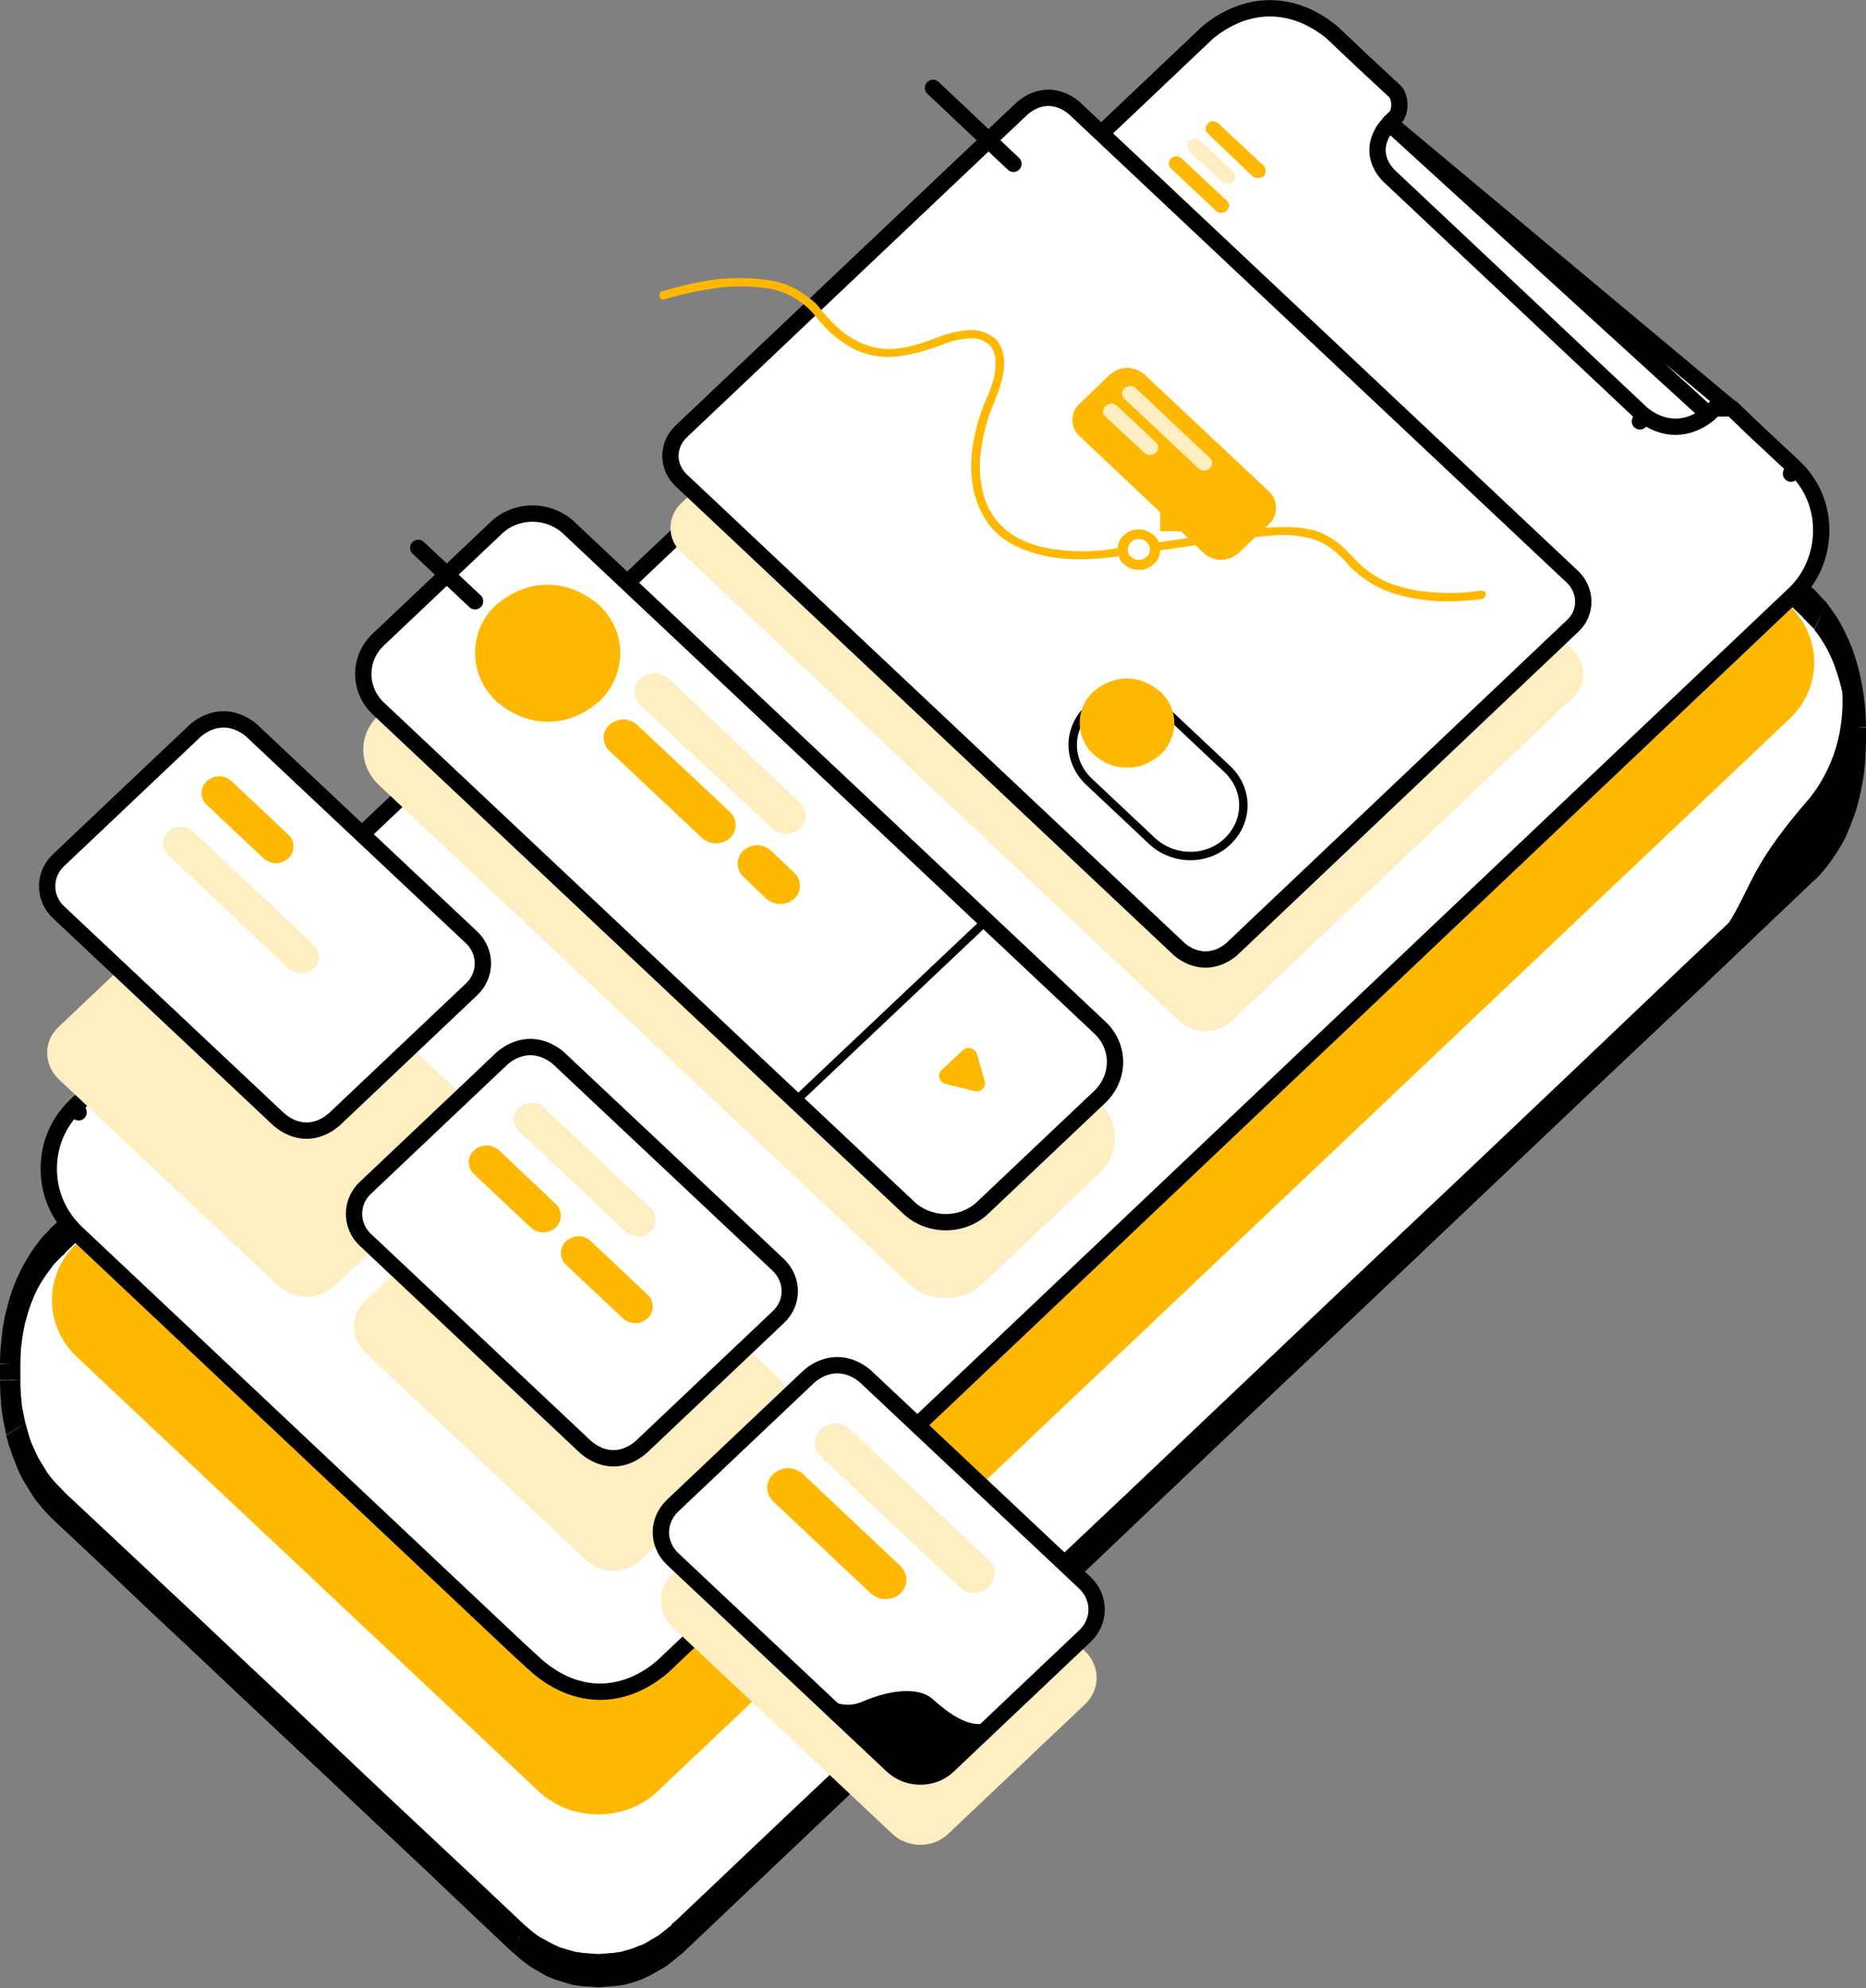 <svg width="320" height="341" viewBox="0 0 320 341" fill="none" xmlns="http://www.w3.org/2000/svg">
<rect x="0" y="0" width="320" height="341" fill="#808080" stroke="none"/>
<g clip-path="url(#clip0_1_1135)">
<path fill-rule="evenodd" clip-rule="evenodd" d="M318.127 122.176C318.051 120.859 317.883 119.561 317.628 118.307C317.333 116.392 316.848 114.57 316.192 112.911C315.482 110.975 314.599 109.225 313.57 107.718C313.152 106.934 312.668 106.249 312.134 105.682C311.472 104.877 310.784 104.129 310.074 103.442L230.979 28.915C229.544 27.591 228.482 26.98 228.295 26.777L225.735 25.351L224.362 24.741L221.615 23.926L220.242 23.722L217.433 23.519L214.623 23.722L213.25 23.926L210.441 24.741L209.005 25.453L206.446 26.879L205.01 27.999L203.886 29.017L184.471 47.343L165.057 65.771L145.642 84.199L126.227 102.526L106.812 120.954L87.46 139.28L68.045 157.708L48.63 176.136L29.216 194.463L9.801 212.891L10.051 212.687L9.801 212.891L8.178 214.622C7.547 215.38 6.943 216.196 6.368 217.065C5.46 218.459 4.663 220.032 3.995 221.749C3.626 222.663 3.292 223.615 2.996 224.599C2.872 225.312 2.622 226.126 2.497 226.839C2.372 227.552 2.31 227.857 2.185 228.366C2.045 229.167 1.94 229.984 1.873 230.81C1.81 231.726 1.748 233.05 1.748 233.966V236.715C1.736 237.463 1.757 238.212 1.81 238.955C1.821 239.503 1.863 240.048 1.935 240.584C2.003 241.343 2.107 242.092 2.247 242.824C2.386 243.62 2.553 244.401 2.747 245.165C2.845 245.658 2.97 246.135 3.121 246.591C3.354 247.47 3.625 248.321 3.933 249.136C4.12 249.442 4.557 250.663 5.306 251.987C5.8 252.944 6.343 253.83 6.929 254.634C7.511 255.502 8.137 256.286 8.802 256.976L9.863 258.096L9.676 257.892L9.863 258.096L17.792 265.528L25.72 272.96L33.648 280.393L41.514 287.927L49.442 295.359L57.37 302.792L65.236 310.224L73.164 317.656L81.093 325.089L88.958 332.521H89.021C89.889 333.349 90.785 334.097 91.705 334.761L94.264 336.186L95.638 336.797L98.385 337.612L99.758 337.815L102.567 338.019L105.377 337.815L106.75 337.612L109.497 336.797C109.986 336.621 110.466 336.382 110.932 336.084L113.492 334.659L114.928 333.539C115.336 333.24 115.732 332.9 116.114 332.521L116.364 332.317L116.114 332.521L135.529 314.195L154.943 295.767L174.296 277.338L193.71 259.012L213.125 240.584L232.54 222.156L251.955 203.829L271.369 185.401L290.784 167.075L310.137 148.647L310.324 148.443L310.137 148.647C310.826 147.994 311.493 147.28 312.134 146.509L313.945 143.963L315.193 141.724C315.568 140.909 316.005 139.687 316.317 138.873C316.595 138.169 316.825 137.418 317.004 136.633C317.317 135.438 317.588 134.214 317.815 132.968C317.928 132.231 318.012 131.483 318.065 130.728C318.14 130.021 318.182 129.307 318.19 128.59C318.179 128.247 318.2 127.904 318.252 127.572V124.721C318.237 123.87 318.195 123.02 318.127 122.176Z" fill="white"/>
<path d="M230.542 30.238C230.752 30.391 230.988 30.413 231.207 30.3C231.425 30.188 231.611 29.948 231.728 29.628C231.843 29.303 231.874 28.918 231.815 28.556C231.757 28.194 231.614 27.884 231.416 27.693L230.542 30.238ZM231.104 27.489C230.897 27.35 230.664 27.346 230.455 27.479C230.246 27.612 230.076 27.871 229.98 28.202C229.929 28.368 229.9 28.549 229.895 28.734C229.889 28.919 229.908 29.104 229.949 29.277C229.99 29.45 230.053 29.607 230.134 29.737C230.215 29.868 230.311 29.969 230.417 30.035L231.104 27.489ZM231.416 27.693L231.104 27.489L230.417 30.035L230.542 30.238L231.416 27.693ZM318.127 122.175L319.875 121.768L318.127 122.175ZM317.628 118.307L319.313 117.492L317.628 118.307ZM316.192 112.91L314.694 114.438L316.192 112.91ZM313.57 107.718L314.819 105.58L313.57 107.718ZM312.134 105.682L311.135 107.922L312.134 105.682ZM310.074 103.442L311.011 100.998H310.948L310.074 103.442ZM230.979 28.915L231.853 26.471L230.979 28.915ZM228.295 26.777L227.671 29.424L228.295 26.777ZM225.735 25.351L226.235 22.602L225.735 25.351ZM224.362 24.741L223.925 27.489L224.362 24.741ZM221.615 23.926L221.428 26.777L221.615 23.926ZM220.242 23.722V20.872V23.722ZM217.433 23.519V20.668V23.519ZM214.623 23.722L214.499 20.872L214.623 23.722ZM213.25 23.926L213 21.075L213.25 23.926ZM210.441 24.741L210.878 27.591L210.441 24.741ZM209.005 25.453L208.506 22.704H208.443L209.005 25.453ZM206.446 26.879L207.07 29.526L206.446 26.879ZM205.01 27.998L205.821 30.544L205.01 27.998ZM203.886 29.017L203.012 26.471C202.607 26.836 202.307 27.449 202.178 28.174C202.049 28.899 202.102 29.678 202.325 30.34C202.43 30.678 202.576 30.977 202.754 31.218C202.932 31.459 203.139 31.638 203.362 31.743C203.584 31.849 203.818 31.878 204.048 31.829C204.278 31.78 204.499 31.655 204.698 31.46L203.886 29.017ZM204.011 28.915L204.822 31.358C205.021 31.188 205.197 30.954 205.339 30.671C205.481 30.388 205.588 30.061 205.652 29.71C205.716 29.359 205.736 28.991 205.711 28.627C205.687 28.264 205.618 27.911 205.509 27.591C205.41 27.259 205.271 26.962 205.1 26.72C204.929 26.477 204.729 26.293 204.514 26.179C204.298 26.065 204.07 26.023 203.845 26.056C203.619 26.089 203.399 26.195 203.199 26.369L204.011 28.915ZM203.886 29.017L203.012 26.471L203.886 29.017ZM184.471 47.343L185.345 49.786L184.471 47.343ZM165.057 65.771L164.183 63.328L165.057 65.771ZM145.642 84.199L146.516 86.643L145.642 84.199ZM126.227 102.526L125.353 100.082L126.227 102.526ZM106.812 120.954L107.686 123.397L106.812 120.954ZM87.46 139.28L86.586 136.836L87.46 139.28ZM68.045 157.708L67.171 155.265L68.045 157.708ZM48.63 176.136L49.505 178.58L48.63 176.136ZM29.216 194.463L28.342 192.019L29.216 194.463ZM9.801 212.891L8.927 210.447C8.699 210.606 8.495 210.842 8.327 211.14C8.159 211.437 8.032 211.79 7.955 212.173C7.877 212.557 7.85 212.963 7.876 213.365C7.902 213.767 7.98 214.156 8.104 214.505C8.229 214.854 8.398 215.156 8.6 215.39C8.802 215.625 9.032 215.787 9.275 215.865C9.518 215.943 9.769 215.937 10.01 215.845C10.251 215.754 10.478 215.579 10.675 215.334L9.801 212.891ZM10.051 212.687L10.8 215.334C11.211 215.003 11.53 214.431 11.692 213.731C11.854 213.032 11.848 212.259 11.674 211.567C11.483 210.879 11.133 210.343 10.7 210.075C10.267 209.808 9.786 209.832 9.364 210.142L10.051 212.687ZM9.801 212.891L8.927 210.447L9.801 212.891ZM8.178 214.622L9.239 216.861L8.178 214.622ZM6.368 217.065L5.181 215.029L6.368 217.065ZM3.995 221.748L5.494 223.174L3.995 221.748ZM2.996 224.599L1.436 223.479L2.996 224.599ZM2.497 226.839L0.812 225.821L2.497 226.839ZM2.185 228.366L3.87 229.181L2.185 228.366ZM1.873 230.81L3.621 231.115L1.873 230.81ZM1.81 238.955L3.558 238.751L1.81 238.955ZM1.935 240.584L3.683 240.177L1.935 240.584ZM2.247 242.824L0.562 243.638L2.247 242.824ZM2.747 245.165L1.061 246.082L2.747 245.165ZM3.121 246.591L4.744 245.471L3.121 246.591ZM3.933 249.136L5.431 247.609L3.933 249.136ZM5.306 251.987L6.617 250.154L5.306 251.987ZM6.929 254.634L5.743 256.772L6.929 254.634ZM8.802 256.976L9.801 254.634L8.802 256.976ZM9.863 258.096L8.989 260.539C9.387 260.931 9.863 261.049 10.314 260.867C10.765 260.686 11.153 260.22 11.393 259.572C11.633 258.924 11.705 258.147 11.594 257.412C11.483 256.677 11.197 256.044 10.8 255.652L9.863 258.096ZM9.676 257.892L10.675 255.55C10.302 255.107 9.837 254.923 9.38 255.037C8.924 255.152 8.515 255.556 8.24 256.161C8.1 256.464 8 256.81 7.947 257.178C7.893 257.547 7.886 257.929 7.927 258.302C7.968 258.675 8.056 259.03 8.185 259.345C8.314 259.66 8.482 259.928 8.677 260.132L9.676 257.892ZM9.863 258.096L8.989 260.539L9.863 258.096ZM17.792 265.528L16.918 267.971L17.792 265.528ZM25.72 272.96L24.846 275.506L25.72 272.96ZM33.648 280.393L34.522 277.949L33.648 280.393ZM41.514 287.927L40.64 290.37L41.514 287.927ZM49.442 295.359L50.316 292.814L49.442 295.359ZM57.37 302.791L56.496 305.235L57.37 302.791ZM65.236 310.224L66.11 307.78L65.236 310.224ZM73.164 317.656L74.038 315.213L73.164 317.656ZM81.093 325.089L80.219 327.634L81.093 325.089ZM88.958 332.521L89.957 330.179H89.832L88.958 332.521ZM89.021 332.521L88.022 334.964H88.147L89.021 332.521ZM91.705 334.761L92.329 332.114L91.705 334.761ZM94.264 336.186L94.764 333.437L94.264 336.186ZM95.638 336.797L95.201 339.546L95.638 336.797ZM98.385 337.611L98.197 340.462L98.385 337.611ZM99.758 337.815L99.633 340.666L99.758 337.815ZM102.567 338.019V335.168V338.019ZM105.377 337.815V340.666V337.815ZM106.75 337.611L106.937 340.462L106.75 337.611ZM109.497 336.797L109.934 339.546L109.497 336.797ZM110.933 336.084L110.433 333.437L110.933 336.084ZM113.492 334.659L112.868 332.012L113.492 334.659ZM114.928 333.539L115.739 336.084L114.928 333.539ZM116.114 332.521L116.925 335.066C116.988 335.066 116.988 335.066 116.988 334.964L116.114 332.521ZM116.364 332.317L117.362 334.557C117.553 334.345 117.715 334.071 117.838 333.752C117.962 333.433 118.043 333.077 118.078 332.704C118.114 332.332 118.101 331.952 118.043 331.588C117.984 331.223 117.88 330.882 117.737 330.586C117.463 329.981 117.053 329.577 116.597 329.463C116.141 329.348 115.675 329.533 115.302 329.975L116.364 332.317ZM116.114 332.521L115.24 330.077C114.834 330.455 114.537 331.081 114.414 331.816C114.292 332.551 114.353 333.336 114.584 333.997C114.816 334.659 115.2 335.143 115.65 335.343C116.101 335.544 116.582 335.444 116.988 335.066L116.114 332.521ZM135.529 314.195L136.403 316.638L135.529 314.195ZM154.943 295.766L154.069 293.323L154.943 295.766ZM174.296 277.338L173.422 274.895L174.296 277.338ZM193.71 259.012L194.584 261.455L193.71 259.012ZM213.125 240.584L212.251 238.14L213.125 240.584ZM232.54 222.156L233.414 224.701L232.54 222.156ZM251.955 203.829L251.081 201.386L251.955 203.829ZM271.37 185.401L270.496 182.958L271.37 185.401ZM290.784 167.075L291.658 169.518L290.784 167.075ZM310.137 148.647L309.263 146.203L310.137 148.647ZM311.323 150.785C311.511 150.571 311.672 150.299 311.796 149.983C311.92 149.668 312.005 149.316 312.045 148.947C312.086 148.578 312.082 148.2 312.033 147.834C311.984 147.468 311.891 147.122 311.76 146.814C311.629 146.507 311.461 146.244 311.268 146.042C311.075 145.84 310.859 145.702 310.633 145.635C310.407 145.569 310.175 145.576 309.951 145.656C309.726 145.736 309.514 145.888 309.325 146.101L311.323 150.785ZM310.137 148.647L309.263 146.203C308.924 146.625 308.691 147.234 308.609 147.916C308.526 148.598 308.599 149.305 308.814 149.905C309.028 150.506 309.37 150.958 309.775 151.176C310.179 151.394 310.619 151.364 311.011 151.09L310.137 148.647ZM312.134 146.509L313.195 148.749L312.134 146.509ZM313.945 143.963L315.131 146L313.945 143.963ZM315.193 141.723L313.757 139.891L315.193 141.723ZM316.317 138.873L317.815 140.298L316.317 138.873ZM317.004 136.633L318.627 137.753L317.004 136.633ZM317.815 132.968L319.501 133.68L317.815 132.968ZM318.065 130.728L319.813 131.135L318.065 130.728ZM318.19 128.59L316.442 128.386L318.19 128.59ZM319.875 121.768C319.765 120.319 319.577 118.888 319.313 117.492L316.005 119.019C316.19 120.188 316.315 121.38 316.379 122.583L319.875 121.768ZM319.313 117.492C318.931 115.353 318.386 113.3 317.69 111.383L314.694 114.438C315.218 115.894 315.657 117.428 316.005 119.019L319.313 117.492ZM317.69 111.383C316.875 109.273 315.911 107.326 314.819 105.58L312.384 109.754C313.293 111.118 314.072 112.697 314.694 114.438L317.69 111.383ZM314.819 105.58L313.195 103.34L311.135 108.023C311.582 108.54 311.999 109.119 312.384 109.754L314.819 105.58ZM313.195 103.34L311.011 100.998L309.138 105.885L311.135 107.922L313.195 103.34ZM310.948 100.998L271.432 63.735L231.853 26.471L230.105 31.46C243.257 43.881 256.449 56.269 269.684 68.622L309.2 105.885L310.948 100.998ZM231.853 26.471C230.9 25.611 229.921 24.829 228.919 24.13L227.671 29.424C227.796 29.526 228.794 30.238 230.105 31.46L231.853 26.471ZM228.919 24.13L226.235 22.602L225.174 28.1L227.671 29.424L228.919 24.13ZM226.235 22.602L224.737 21.991L223.925 27.489L225.174 28.1L226.235 22.602ZM224.737 21.991L221.803 21.075L221.428 26.777L223.925 27.489L224.737 21.991ZM221.803 21.075L220.304 20.872L220.117 26.573L221.428 26.777L221.803 21.075ZM220.304 20.872L217.433 20.668V26.369L220.117 26.573L220.304 20.872ZM217.433 20.668L214.499 20.872L214.748 26.573L217.433 26.369V20.668ZM214.499 20.872L213 21.075L213.437 26.777L214.748 26.573L214.499 20.872ZM213 21.075C212.563 21.177 211.003 21.584 210.004 21.991L210.878 27.591C211.721 27.238 212.575 26.966 213.437 26.777L213 21.075ZM210.004 21.991L208.506 22.704L209.567 28.1L210.878 27.591L210.004 21.991ZM208.443 22.704L205.821 24.231L207.07 29.526L209.567 28.1L208.443 22.704ZM205.821 24.231L204.261 25.351L205.821 30.544L207.07 29.526L205.821 24.231ZM204.261 25.351L203.012 26.471L204.698 31.46L205.821 30.544L204.261 25.351ZM204.76 31.46L203.199 26.369H203.012L204.76 31.46ZM203.199 26.369H203.012L204.698 31.358H204.822L203.199 26.369ZM203.012 26.471L183.597 44.899L185.345 49.786L204.76 31.46L203.012 26.471ZM183.597 44.899L164.183 63.328L165.931 68.215L185.345 49.786L183.597 44.899ZM164.183 63.328L144.768 81.654L146.516 86.643L165.931 68.215L164.183 63.328ZM144.768 81.654L125.353 100.082L127.101 104.969L146.516 86.643L144.768 81.654ZM125.353 100.082L105.938 118.51L107.686 123.397L127.101 104.969L125.353 100.082ZM105.938 118.51L86.586 136.836L88.334 141.825L107.686 123.397L105.938 118.51ZM86.586 136.836L67.171 155.265L68.919 160.152L88.334 141.825L86.586 136.836ZM67.171 155.265L47.757 173.693L49.505 178.58L68.919 160.152L67.171 155.265ZM47.757 173.693L28.342 192.019L30.09 197.008L49.505 178.58L47.757 173.693ZM28.342 192.019L8.927 210.447L10.675 215.334L30.09 197.008L28.342 192.019ZM10.675 215.334H10.8L9.364 210.142L8.927 210.447L10.675 215.334ZM9.364 210.142L8.927 210.447L10.675 215.334H10.8L9.364 210.142ZM8.927 210.447L7.179 212.28L9.239 216.861L10.737 215.334L8.927 210.447ZM7.179 212.28C6.485 213.141 5.819 214.058 5.181 215.029L7.554 219.203C7.991 218.49 8.74 217.574 9.239 216.861L7.179 212.28ZM5.181 215.029C4.17 216.59 3.27 218.332 2.497 220.221L5.494 223.174C6.054 221.689 6.749 220.351 7.554 219.203L5.181 215.029ZM2.497 220.221C2.081 221.25 1.725 222.341 1.436 223.479L4.62 225.821C4.862 224.898 5.154 224.012 5.494 223.174L2.497 220.221ZM1.436 223.479L0.812 225.821L4.12 227.755C4.248 227.086 4.416 226.438 4.62 225.821L1.436 223.479ZM0.812 225.821C0.733 226.409 0.629 226.988 0.499 227.552L3.87 229.181L4.12 227.755L0.812 225.821ZM0.499 227.552C0.375 228.468 0.25 229.588 0.187 230.403L3.621 231.115C3.683 230.504 3.808 229.69 3.87 229.181L0.499 227.552ZM0.187 230.403C0.066 231.546 0.003 232.704 0 233.864L3.496 234.068C3.504 233.081 3.546 232.095 3.621 231.115L0.187 230.403ZM0 233.966V236.715H3.496V233.966H0ZM0 236.817C0 237.529 0.062 238.446 0.062 239.26L3.558 238.751C3.506 238.076 3.486 237.395 3.496 236.715L0 236.817ZM0.062 239.26C0.128 239.832 0.169 240.41 0.187 240.991L3.683 240.177C3.619 239.707 3.578 239.231 3.558 238.751L0.062 239.26ZM0.187 240.991C0.275 241.886 0.401 242.771 0.562 243.638L3.933 242.009C3.79 241.424 3.706 240.805 3.683 240.177L0.187 240.991ZM0.562 243.638C0.687 244.351 0.936 245.369 1.061 246.082L4.37 244.147C4.196 243.451 4.05 242.736 3.933 242.009L0.562 243.638ZM1.061 246.184L1.498 247.813L4.744 245.471L4.37 244.147L1.061 246.184ZM1.498 247.813C1.81 248.729 2.185 249.849 2.497 250.561L5.431 247.609C5.166 246.928 4.937 246.213 4.744 245.471L1.498 247.813ZM2.497 250.561C2.913 251.774 3.416 252.902 3.995 253.921L6.617 250.154C5.993 248.932 5.556 247.813 5.431 247.609L2.497 250.561ZM3.995 253.921L5.743 256.772L8.115 252.598L6.617 250.154L3.995 253.921ZM5.743 256.772C6.368 257.688 7.304 258.706 7.803 259.317L9.801 254.634C9.21 254.021 8.647 253.341 8.115 252.598L5.743 256.772ZM7.803 259.317L8.989 260.539L10.8 255.652L9.801 254.634L7.803 259.317ZM10.737 255.652H10.675L8.677 260.234H8.74L8.989 260.539L10.737 255.652ZM8.677 260.234H8.74L8.989 260.539L10.737 255.652H10.675L8.677 260.234ZM8.989 260.539L16.918 267.971L18.666 263.084L10.737 255.652L8.989 260.539ZM16.918 267.971L24.846 275.506L26.594 270.517L18.666 263.084L16.918 267.971ZM24.846 275.506L32.774 282.938L34.522 277.949L26.594 270.517L24.846 275.506ZM32.774 282.938L40.64 290.37L42.388 285.381L34.522 277.949L32.774 282.938ZM40.64 290.37L48.568 297.803L50.316 292.814L42.388 285.381L40.64 290.37ZM48.568 297.803L56.496 305.235L58.244 300.348L50.316 292.814L48.568 297.803ZM56.496 305.235L64.362 312.667L66.11 307.78L58.244 300.348L56.496 305.235ZM64.362 312.667L72.29 320.1L74.038 315.213L66.11 307.78L64.362 312.667ZM72.29 320.1L80.219 327.634L81.966 322.645L74.038 315.213L72.29 320.1ZM80.219 327.634L88.084 335.066L89.832 330.077L81.966 322.645L80.219 327.634ZM88.022 334.964L89.957 330.179L88.022 334.964ZM88.147 335.066C89.093 335.948 90.073 336.73 91.081 337.408L92.329 332.114C92.204 332.012 91.206 331.299 89.832 330.077L88.147 335.066ZM91.081 337.408L93.703 338.935L94.764 333.437L92.329 332.114L91.081 337.408ZM93.703 338.935L95.201 339.546L96.075 334.048L94.764 333.437L93.703 338.935ZM95.201 339.546L98.197 340.462L98.572 334.761L96.075 334.048L95.201 339.546ZM98.197 340.462L99.633 340.666L99.883 334.964L98.572 334.761L98.197 340.462ZM99.633 340.666L102.567 340.87V335.168L99.883 334.964L99.633 340.666ZM102.567 340.87L105.439 340.666L105.252 334.964L102.567 335.168V340.87ZM105.439 340.666L106.937 340.462L106.563 334.761L105.252 334.964L105.439 340.666ZM106.937 340.462C107.437 340.36 108.935 339.953 109.934 339.546L109.122 333.946C108.248 334.353 106.875 334.659 106.563 334.761L106.937 340.462ZM109.934 339.546L111.494 338.833L110.433 333.437L109.122 333.946L109.934 339.546ZM111.494 338.833L114.179 337.306L112.868 332.012L110.433 333.437L111.494 338.833ZM114.179 337.306L115.739 336.084L114.179 330.994L112.868 332.012L114.179 337.306ZM115.739 336.084L116.925 335.066L115.302 330.077L114.179 330.994L115.739 336.084ZM116.988 334.964L117.238 334.761L117.362 334.557L115.302 329.975H115.178C115.178 329.949 115.184 329.923 115.196 329.904C115.208 329.884 115.223 329.874 115.24 329.874L116.988 334.964ZM115.302 329.975H115.24C115.223 329.975 115.208 329.986 115.196 330.005C115.184 330.024 115.178 330.05 115.178 330.077C115.178 330.05 115.184 330.024 115.196 330.005C115.208 329.986 115.223 329.975 115.24 329.975L116.988 334.964L117.238 334.659H117.362L115.302 329.975ZM116.988 335.066L136.403 316.638L134.655 311.649L115.24 330.077L116.988 335.066ZM136.403 316.638L155.817 298.21L154.069 293.323L134.655 311.649L136.403 316.638ZM155.817 298.21L175.232 279.884L173.422 274.895L154.069 293.323L155.817 298.21ZM175.232 279.884L194.584 261.455L192.837 256.568L173.422 274.895L175.232 279.884ZM194.584 261.455L213.999 243.027L212.251 238.14L192.837 256.568L194.584 261.455ZM213.999 243.027L233.414 224.701L231.666 219.712L212.251 238.14L213.999 243.027ZM233.414 224.701L252.829 206.273L251.081 201.386L231.666 219.712L233.414 224.701ZM252.829 206.273L272.243 187.845L270.496 182.958L251.081 201.386L252.829 206.273ZM272.243 187.845L291.658 169.518L289.848 164.53L270.496 182.958L272.243 187.845ZM291.658 169.518L311.011 151.09L309.263 146.203L289.848 164.53L291.658 169.518ZM311.011 151.09L311.26 150.785H311.323L309.325 146.101H309.263L311.011 151.09ZM309.325 146.101C309.308 146.101 309.293 146.112 309.281 146.131C309.269 146.15 309.263 146.176 309.263 146.203L311.011 151.09L311.26 150.785H311.323L309.325 146.101ZM311.073 151.09C311.809 150.38 312.518 149.598 313.195 148.749L311.073 144.269L309.263 146.203L311.073 151.09ZM313.195 148.749C313.869 147.887 314.515 146.969 315.131 146L312.696 141.927L311.073 144.269L313.195 148.749ZM315.131 146C315.641 145.201 316.121 144.351 316.567 143.454L313.757 139.891C313.473 140.658 313.115 141.346 312.696 141.927L315.131 146ZM316.567 143.454C317.004 142.436 317.503 141.214 317.815 140.298L314.881 137.346C314.536 138.228 314.161 139.078 313.757 139.891L316.567 143.454ZM317.815 140.298C318.146 139.505 318.419 138.651 318.627 137.753L315.38 135.615C315.24 136.211 315.073 136.789 314.881 137.346L317.815 140.298ZM318.627 137.753C318.824 137.06 318.991 136.346 319.126 135.615C319.251 135.004 319.376 134.495 319.501 133.68L316.13 132.153C316.073 132.717 315.968 133.266 315.817 133.782C315.699 134.41 315.553 135.022 315.38 135.615L318.627 137.753ZM319.501 133.68C319.635 132.842 319.739 131.992 319.813 131.135L316.317 130.422C316.285 131.007 316.222 131.586 316.13 132.153L319.501 133.68ZM319.813 131.135C319.875 130.422 319.875 129.506 319.938 128.793L316.442 128.386C316.434 129.069 316.392 129.75 316.317 130.422L319.813 131.135ZM319.938 128.895C319.927 128.451 319.948 128.007 320 127.572H316.442V128.386L319.938 128.895ZM320 127.572V124.823H316.504V127.673L320 127.572ZM320 124.721C320 124.313 319.938 122.583 319.875 121.768L316.379 122.583C316.441 122.947 316.462 123.326 316.442 123.703C316.442 124.11 316.504 124.619 316.504 124.823L320 124.721Z" fill="black"/>
<path fill-rule="evenodd" clip-rule="evenodd" d="M306.828 103.849C312.509 109.245 312.572 117.899 306.891 123.295L112.868 307.169C107.187 312.566 98.01 312.566 92.267 307.169L13.172 232.744C7.492 227.348 7.492 218.694 13.11 213.298L207.195 29.424C212.813 24.028 222.053 24.028 227.733 29.424L306.828 103.849Z" fill="#FFB800"/>
<path fill-rule="evenodd" clip-rule="evenodd" d="M92.08 284.363C97.948 289.963 107.437 289.963 113.305 284.363H92.08Z" fill="white"/>
<path d="M92.08 284.363C97.948 289.963 107.437 289.963 113.305 284.363" stroke="black" stroke-width="1.445" stroke-linecap="round" stroke-linejoin="round"/>
<path fill-rule="evenodd" clip-rule="evenodd" d="M228.17 7.127C222.302 1.629 212.813 1.629 206.945 7.229L228.17 7.127Z" fill="white"/>
<path d="M228.17 7.127C222.302 1.629 212.813 1.629 206.945 7.229" stroke="black" stroke-width="1.445" stroke-linecap="round" stroke-linejoin="round"/>
<path d="M296.902 70.047H297.027L300.398 73.305L307.577 80.025L307.14 81.247L307.577 80.025C310.636 82.876 312.321 86.745 312.321 90.919C312.321 95.093 310.698 99.064 307.702 101.915L113.617 285.891C110.311 288.701 106.638 290.169 102.911 290.169C99.183 290.169 95.51 288.701 92.204 285.891L89.083 283.04L13.11 211.465C10.113 208.615 8.365 204.746 8.365 200.47C8.365 196.194 10.051 192.426 13.047 189.576L13.484 190.797L13.047 189.576L207.07 5.6C210.388 2.854 214.056 1.423 217.776 1.423C221.496 1.423 225.164 2.854 228.482 5.6L233.851 10.69L239.22 15.679L239.407 15.883C239.727 16.359 239.927 17.012 239.969 17.715C239.992 18.078 239.971 18.445 239.907 18.795C239.843 19.145 239.736 19.47 239.594 19.752L239.344 20.057L238.283 21.075L296.902 70.047ZM296.902 70.047H296.84H296.902ZM296.902 70.047H296.84H296.902ZM296.84 70.047C296.017 69.576 295.127 69.505 294.28 69.844L294.03 70.047H296.84ZM296.84 70.047H294.03H296.84ZM294.03 70.047L292.969 71.065L294.03 70.047ZM294.03 70.047L292.969 71.065L294.03 70.047ZM292.969 71.065C291.21 72.469 289.278 73.198 287.319 73.198C285.361 73.198 283.429 72.469 281.67 71.065L281.233 72.287L281.67 71.065L238.283 30.238C236.785 28.813 236.223 27.082 236.223 25.759C236.223 24.435 236.785 22.602 238.283 21.177L292.969 71.065Z" fill="white" stroke="black" stroke-width="2.8" stroke-linecap="round" stroke-linejoin="round"/>
<path fill-rule="evenodd" clip-rule="evenodd" d="M210.379 34.413C210.878 34.922 210.878 35.635 210.379 36.144C210.09 36.393 209.769 36.524 209.442 36.524C209.116 36.524 208.794 36.393 208.506 36.144L200.827 28.915C200.328 28.406 200.328 27.591 200.827 27.184C201.105 26.934 201.416 26.804 201.733 26.804C202.049 26.804 202.361 26.934 202.638 27.184L210.379 34.413Z" fill="#FFB800"/>
<path fill-rule="evenodd" clip-rule="evenodd" d="M211.439 29.424C211.939 29.933 211.939 30.747 211.439 31.155C211.151 31.404 210.829 31.535 210.503 31.535C210.176 31.535 209.855 31.404 209.566 31.155L203.948 25.962C203.842 25.879 203.753 25.749 203.691 25.587C203.629 25.425 203.596 25.237 203.596 25.046C203.596 24.855 203.629 24.667 203.691 24.505C203.753 24.343 203.842 24.213 203.948 24.13C204.245 23.928 204.563 23.824 204.884 23.824C205.206 23.824 205.524 23.928 205.821 24.13L211.439 29.424Z" fill="#FFEEC2"/>
<path fill-rule="evenodd" clip-rule="evenodd" d="M216.684 28.406C216.789 28.489 216.878 28.619 216.941 28.781C217.003 28.944 217.036 29.131 217.036 29.322C217.036 29.513 217.003 29.701 216.941 29.863C216.878 30.025 216.789 30.155 216.684 30.238C216.387 30.44 216.069 30.544 215.747 30.544C215.426 30.544 215.108 30.44 214.811 30.238L207.133 22.908C206.633 22.501 206.633 21.686 207.133 21.177C207.41 20.927 207.721 20.797 208.038 20.797C208.354 20.797 208.666 20.927 208.943 21.177L216.684 28.406Z" fill="#FFB800"/>
<path fill-rule="evenodd" clip-rule="evenodd" d="M313.883 108.736C313.883 108.736 320.437 124.008 310.387 136.837C296.715 152.516 301.709 153.534 290.66 165.751C290.473 165.955 291.721 165.751 291.721 165.751C291.721 165.751 309.575 152.007 312.01 147.425C314.444 142.844 317.566 139.993 318.752 130.83C319.938 121.666 316.192 108.227 313.883 108.736Z" fill="black"/>
<path fill-rule="evenodd" clip-rule="evenodd" d="M85.025 103.544L64.923 122.685C61.428 125.943 61.428 131.237 64.923 134.597L155.879 220.221C159.375 223.479 165.056 223.479 168.49 220.221L188.591 201.182C192.087 197.823 192.087 192.528 188.591 189.168L97.635 103.544C95.693 101.877 93.524 101.037 91.33 101.1C89.135 101.028 86.965 101.869 85.025 103.544Z" fill="#FFEEC2"/>
<path fill-rule="evenodd" clip-rule="evenodd" d="M188.591 176.238C192.087 179.496 192.087 184.79 188.591 188.15L168.49 207.189C165.056 210.447 159.375 210.447 155.879 207.189L64.923 121.565C61.428 118.307 61.428 112.911 64.923 109.653L85.025 90.614C88.458 87.254 94.139 87.254 97.635 90.614L188.591 176.238Z" fill="white"/>
<path d="M188.591 176.238C192.087 179.496 192.087 184.79 188.591 188.15L168.49 207.189C165.056 210.447 159.375 210.447 155.879 207.189L64.923 121.565C61.428 118.307 61.428 112.911 64.923 109.653L85.025 90.614C88.458 87.254 94.139 87.254 97.635 90.614L188.591 176.238Z" stroke="black" stroke-width="2.8" stroke-linecap="round" stroke-linejoin="round"/>
<path d="M71.728 93.973L81.467 103.136" stroke="black" stroke-width="2.8" stroke-linecap="round" stroke-linejoin="round"/>
<path fill-rule="evenodd" clip-rule="evenodd" d="M137.152 137.651C138.463 138.873 138.463 140.909 137.152 142.131C136.415 142.731 135.603 143.044 134.78 143.044C133.956 143.044 133.144 142.731 132.408 142.131L109.809 120.954C108.498 119.63 108.498 117.696 109.809 116.372C110.557 115.771 111.379 115.458 112.212 115.458C113.046 115.458 113.868 115.771 114.616 116.372L137.152 137.651Z" fill="#FFEEC2"/>
<path fill-rule="evenodd" clip-rule="evenodd" d="M125.166 139.28C126.477 140.502 126.477 142.538 125.166 143.76C124.429 144.36 123.617 144.673 122.794 144.673C121.97 144.673 121.158 144.36 120.422 143.76L104.503 128.793C103.192 127.572 103.192 125.535 104.503 124.314C105.239 123.713 106.052 123.401 106.875 123.401C107.698 123.401 108.511 123.713 109.247 124.314L125.166 139.28Z" fill="#FFB800"/>
<path fill-rule="evenodd" clip-rule="evenodd" d="M136.153 149.665C137.527 150.887 137.526 152.923 136.216 154.145C135.468 154.746 134.646 155.059 133.812 155.059C132.979 155.059 132.156 154.746 131.409 154.145L127.476 150.378C126.165 149.156 126.165 147.12 127.476 145.898C128.212 145.297 129.025 144.985 129.848 144.985C130.671 144.985 131.484 145.297 132.22 145.898L136.153 149.665Z" fill="#FFB800"/>
<path fill-rule="evenodd" clip-rule="evenodd" d="M102.692 103.747C105.127 105.987 106.375 109.042 106.375 111.994C106.375 114.947 105.189 118.001 102.754 120.343C100.031 122.621 97.013 123.809 93.952 123.809C90.891 123.809 87.874 122.621 85.15 120.343C82.716 118.001 81.467 115.049 81.467 111.994C81.467 108.94 82.653 105.987 85.088 103.747L84.9 103.544L85.088 103.747C87.811 101.469 90.829 100.281 93.89 100.281C96.951 100.281 99.968 101.469 102.692 103.747Z" fill="#FFB800"/>
<path fill-rule="evenodd" clip-rule="evenodd" d="M175.357 30.849L116.8 86.337C114.366 88.679 114.366 92.446 116.8 94.686L202.325 175.22C203.694 176.324 205.2 176.898 206.726 176.898C208.253 176.898 209.759 176.324 211.127 175.22L269.746 119.63C272.118 117.39 272.119 113.623 269.684 111.383L184.221 30.849C182.852 29.694 181.331 29.1 179.789 29.119C178.247 29.087 176.723 29.682 175.357 30.849Z" fill="#FFEEC2"/>
<path fill-rule="evenodd" clip-rule="evenodd" d="M269.684 98.962C272.119 101.304 272.118 105.071 269.746 107.311L211.127 162.901C209.759 164.005 208.253 164.579 206.726 164.579C205.2 164.579 203.694 164.005 202.325 162.901L116.8 82.367C114.366 80.025 114.366 76.36 116.8 74.018L175.357 18.53C176.728 17.378 178.247 16.777 179.789 16.777C181.331 16.777 182.851 17.378 184.221 18.53L269.684 98.962Z" fill="white"/>
<path d="M269.684 98.962C272.119 101.304 272.119 105.071 269.746 107.311L211.127 162.901C209.759 164.005 208.253 164.579 206.726 164.579C205.2 164.579 203.694 164.005 202.325 162.901L116.8 82.367C114.366 80.025 114.366 76.36 116.8 74.018L175.357 18.53C176.728 17.378 178.247 16.777 179.789 16.777C181.331 16.777 182.851 17.378 184.221 18.53L269.684 98.962Z" stroke="black" stroke-width="2.8" stroke-linecap="round" stroke-linejoin="round"/>
<path fill-rule="evenodd" clip-rule="evenodd" d="M254.639 101.508C254.701 101.609 254.826 101.711 254.826 101.915C254.826 102.118 254.639 102.627 254.202 102.729C253.765 102.831 252.204 103.035 249.333 103.137C245.901 103.258 242.471 102.814 239.095 101.813C236.719 101.096 234.424 99.791 232.29 97.944L231.354 97.028C230.842 96.38 230.299 95.801 229.731 95.297C228.286 93.902 226.7 92.936 225.049 92.446C222.906 91.84 220.727 91.635 218.556 91.835C213.063 92.141 205.072 93.566 192.087 95.399C186.781 96.111 182.473 96.111 178.978 95.297C175.482 94.482 172.86 93.261 170.924 91.428C169.532 90.184 168.368 88.356 167.553 86.134C166.889 84.281 166.544 82.171 166.555 80.025C166.555 75.953 167.678 71.778 169.114 68.52C170.55 65.262 170.675 63.938 170.737 62.309C170.747 61.639 170.641 60.978 170.432 60.402C170.222 59.826 169.917 59.358 169.551 59.051C168.613 58.342 167.588 57.994 166.555 58.033C164.934 58.071 163.321 58.413 161.748 59.051C159.287 60.051 156.783 60.732 154.257 61.088C151.849 61.442 149.422 61.132 147.077 60.172C145.403 59.393 143.79 58.3 142.271 56.913C141.291 55.966 140.353 54.912 139.461 53.757L138.463 52.739C136.393 50.933 134.121 49.825 131.783 49.481C129.167 49.108 126.539 49.04 123.917 49.278C120.609 49.658 117.316 50.338 114.054 51.314C113.785 51.446 113.495 51.41 113.242 51.212C112.93 50.499 113.117 50.092 113.492 49.99C113.866 49.888 115.989 49.176 119.485 48.463C123.563 47.602 127.687 47.465 131.783 48.056C134.49 48.395 137.126 49.643 139.524 51.721C139.926 52.056 140.303 52.466 140.647 52.943C141.508 54.008 142.404 54.993 143.332 55.895C144.703 57.188 146.172 58.181 147.702 58.848C149.09 59.436 150.513 59.777 151.947 59.866C154.756 59.968 157.752 59.051 161.186 57.728C162.966 57.036 164.787 56.66 166.617 56.608C167.997 56.59 169.363 57.078 170.612 58.033C171.1 58.456 171.508 59.086 171.794 59.857C172.08 60.628 172.232 61.511 172.235 62.411C172.173 64.142 171.611 66.382 170.487 69.029C169.417 71.476 168.653 74.244 168.24 77.174C167.806 80.065 168.051 83.116 168.927 85.727C169.675 87.701 170.73 89.317 171.986 90.41C173.671 92.039 176.043 93.261 179.29 93.973C183.48 94.748 187.71 94.748 191.9 93.973C206.445 92.039 214.748 90.308 220.429 90.41C222.122 90.383 223.813 90.588 225.486 91.021C227.357 91.597 229.152 92.699 230.792 94.279L232.54 96.111L233.351 96.926C235.223 98.593 237.246 99.761 239.344 100.388C241.505 101.09 243.697 101.498 245.899 101.609C248.585 101.823 251.276 101.72 253.952 101.304C254.188 101.264 254.427 101.335 254.639 101.508Z" fill="#FFB800"/>
<path fill-rule="evenodd" clip-rule="evenodd" d="M197.893 91.835C198.187 92.051 198.441 92.392 198.628 92.821C198.814 93.251 198.927 93.754 198.954 94.279C198.934 94.806 198.824 95.315 198.636 95.746C198.449 96.178 198.191 96.516 197.893 96.722C197.113 97.439 196.228 97.791 195.333 97.74C194.419 97.789 193.514 97.438 192.711 96.722C192.413 96.516 192.156 96.178 191.968 95.746C191.781 95.315 191.671 94.806 191.65 94.279C191.663 93.748 191.771 93.234 191.959 92.801C192.147 92.367 192.409 92.032 192.711 91.835C193.491 91.119 194.377 90.766 195.271 90.817C196.184 90.778 197.088 91.129 197.893 91.835Z" fill="#FFB800"/>
<path fill-rule="evenodd" clip-rule="evenodd" d="M196.644 92.955C197.019 93.362 197.206 93.77 197.206 94.279C197.186 94.545 197.124 94.798 197.026 95.012C196.927 95.227 196.795 95.395 196.644 95.501C196.247 95.873 195.791 96.05 195.333 96.01C194.855 96.058 194.378 95.882 193.96 95.501C193.809 95.395 193.677 95.227 193.579 95.012C193.48 94.798 193.418 94.545 193.398 94.279C193.398 93.77 193.585 93.362 193.96 92.955C194.369 92.632 194.816 92.458 195.271 92.446C195.746 92.447 196.216 92.621 196.644 92.955Z" fill="white"/>
<path fill-rule="evenodd" clip-rule="evenodd" d="M212.876 138.16C212.938 140.298 212.064 142.436 210.316 144.065C208.398 145.74 206.249 146.582 204.074 146.509C201.899 146.573 199.751 145.732 197.831 144.065L186.906 133.68C185.158 132.051 184.284 129.913 184.284 127.775C184.284 125.637 185.096 123.499 186.844 121.87C188.764 120.204 190.912 119.363 193.086 119.427C195.261 119.354 197.411 120.195 199.329 121.87L210.316 132.153C212.002 133.782 212.876 136.022 212.876 138.16Z" fill="white"/>
<path fill-rule="evenodd" clip-rule="evenodd" d="M210.504 131.95C214.125 135.411 214.125 140.807 210.566 144.269C207.008 147.731 201.202 147.629 197.581 144.269L186.657 133.986C183.098 130.524 183.036 125.128 186.594 121.666C190.153 118.205 195.958 118.307 199.579 121.666L210.504 131.95Z" fill="white"/>
<path d="M210.504 131.95C214.125 135.411 214.125 140.807 210.566 144.269C207.008 147.731 201.202 147.629 197.581 144.269L186.657 133.986C183.098 130.524 183.036 125.128 186.594 121.666C190.153 118.205 195.958 118.307 199.579 121.666L210.504 131.95Z" stroke="black" stroke-width="1.445" stroke-linecap="round" stroke-linejoin="round"/>
<path fill-rule="evenodd" clip-rule="evenodd" d="M198.955 118.612C200.578 120.139 201.389 122.074 201.389 124.008C201.389 125.943 200.578 127.979 199.017 129.404C197.255 130.954 195.275 131.726 193.274 131.644C191.273 131.713 189.296 130.941 187.531 129.404C185.97 127.979 185.158 125.943 185.158 124.008C185.158 122.074 185.907 120.139 187.531 118.612C189.299 117.138 191.257 116.369 193.243 116.369C195.229 116.369 197.186 117.138 198.955 118.612Z" fill="#FFB800"/>
<path fill-rule="evenodd" clip-rule="evenodd" d="M167.179 180.209C167.345 180.331 167.479 180.549 167.554 180.82L168.865 185.401C169.177 186.521 168.178 187.438 167.054 187.132L162.122 185.91L161.498 185.605C160.936 184.994 160.874 184.18 161.436 183.569L165.057 180.209C165.379 179.905 165.745 179.745 166.118 179.745C166.49 179.745 166.856 179.905 167.179 180.209Z" fill="#FFB800"/>
<path d="M160 15.068L173.796 28.1" stroke="black" stroke-width="2.8" stroke-linecap="round" stroke-linejoin="round"/>
<path fill-rule="evenodd" clip-rule="evenodd" d="M217.62 84.301C219.243 85.828 219.243 88.374 217.62 89.901L212.376 94.89C211.456 95.642 210.441 96.034 209.411 96.034C208.381 96.034 207.366 95.642 206.446 94.89L202.513 91.123H198.955V87.865L185.158 74.832C183.473 73.305 183.473 70.76 185.158 69.233L190.34 64.244C191.26 63.492 192.275 63.1 193.305 63.1C194.334 63.1 195.35 63.492 196.27 64.244L217.62 84.301Z" fill="#FFB800"/>
<path fill-rule="evenodd" clip-rule="evenodd" d="M207.445 78.498C208.006 79.007 208.006 79.821 207.445 80.33C207.145 80.581 206.814 80.711 206.477 80.711C206.141 80.711 205.809 80.581 205.509 80.33L192.837 68.418C192.275 67.909 192.275 67.095 192.837 66.586C193.136 66.335 193.468 66.205 193.804 66.205C194.141 66.205 194.473 66.335 194.772 66.586L207.445 78.498Z" fill="#FFEEC2"/>
<path fill-rule="evenodd" clip-rule="evenodd" d="M198.205 75.851C198.767 76.36 198.767 77.174 198.205 77.683C197.905 77.933 197.574 78.064 197.237 78.064C196.901 78.064 196.569 77.933 196.27 77.683L189.59 71.473C189.028 70.964 189.028 70.149 189.59 69.64C189.896 69.364 190.239 69.219 190.589 69.219C190.938 69.219 191.282 69.364 191.588 69.64L198.205 75.851Z" fill="#FFEEC2"/>
<path fill-rule="evenodd" clip-rule="evenodd" d="M33.586 153.839L10.051 176.136C7.429 178.58 7.429 182.551 10.051 185.096L47.819 220.629C49.291 221.837 50.916 222.467 52.564 222.467C54.212 222.467 55.836 221.837 57.308 220.629L80.843 198.332C83.465 195.888 83.465 191.816 80.843 189.372L43.075 153.839C41.629 152.511 39.99 151.843 38.33 151.905C36.67 151.827 35.029 152.497 33.586 153.839Z" fill="#FFEEC2"/>
<path fill-rule="evenodd" clip-rule="evenodd" d="M86.212 200.775L62.677 223.072C60.055 225.516 60.055 229.588 62.677 232.032L100.445 267.564C101.908 268.822 103.536 269.479 105.189 269.479C106.843 269.479 108.471 268.822 109.934 267.564L133.469 245.267C136.091 242.824 136.091 238.751 133.469 236.308L95.701 200.775C94.238 199.526 92.607 198.896 90.956 198.942C89.305 198.883 87.671 199.514 86.212 200.775Z" fill="#FFEEC2"/>
<path fill-rule="evenodd" clip-rule="evenodd" d="M138.837 247.711L115.302 270.008C112.68 272.553 112.68 276.524 115.302 279.069L153.071 314.602C155.692 317.045 160 317.045 162.559 314.602L186.094 292.305C188.716 289.76 188.716 285.789 186.094 283.243L148.326 247.711C146.864 246.462 145.232 245.832 143.582 245.878C141.93 245.819 140.297 246.449 138.837 247.711Z" fill="#FFEEC2"/>
<path fill-rule="evenodd" clip-rule="evenodd" d="M186.22 271.331C188.904 273.877 188.904 277.847 186.282 280.393L162.747 302.69C161.275 303.898 159.651 304.528 158.003 304.528C156.355 304.528 154.73 303.898 153.258 302.69L115.49 267.157C112.868 264.612 112.806 260.641 115.428 258.096L138.963 235.799C141.585 233.355 145.83 233.355 148.514 235.799L186.22 271.331Z" fill="white"/>
<path d="M186.094 271.535C188.716 274.08 188.716 278.051 186.094 280.596L162.559 302.893C160 305.337 155.692 305.337 153.071 302.893L115.302 267.361C112.68 264.815 112.68 260.845 115.302 258.299L138.837 236.002C140.309 234.794 141.934 234.164 143.582 234.164C145.229 234.164 146.854 234.794 148.326 236.002L186.094 271.535Z" stroke="black" stroke-width="2.8" stroke-linecap="round" stroke-linejoin="round"/>
<path fill-rule="evenodd" clip-rule="evenodd" d="M133.469 216.963C136.091 219.509 136.091 223.479 133.469 225.923L109.934 248.22C108.471 249.477 106.843 250.134 105.189 250.134C103.536 250.134 101.908 249.477 100.445 248.22L62.677 212.687C60.055 210.244 60.055 206.171 62.677 203.728L86.212 181.431C87.683 180.222 89.308 179.593 90.956 179.593C92.604 179.593 94.229 180.222 95.701 181.431L133.469 216.963Z" fill="white"/>
<path d="M133.469 216.963C136.091 219.509 136.091 223.479 133.469 225.923L109.934 248.22C108.471 249.477 106.843 250.134 105.189 250.134C103.536 250.134 101.908 249.477 100.445 248.22L62.677 212.687C60.055 210.244 60.055 206.171 62.677 203.728L86.212 181.431C87.683 180.222 89.308 179.593 90.956 179.593C92.604 179.593 94.229 180.222 95.701 181.431L133.469 216.963Z" stroke="black" stroke-width="2.8" stroke-linecap="round" stroke-linejoin="round"/>
<path fill-rule="evenodd" clip-rule="evenodd" d="M80.843 160.763C83.465 163.206 83.465 167.279 80.843 169.722L57.308 192.019C55.846 193.276 54.217 193.933 52.564 193.933C50.91 193.933 49.282 193.276 47.819 192.019L10.051 156.486C7.429 154.043 7.429 149.97 10.051 147.527L33.586 125.23C35.058 124.021 36.683 123.392 38.33 123.392C39.978 123.392 41.603 124.021 43.075 125.23L80.843 160.763Z" fill="white"/>
<path d="M80.843 160.763C83.465 163.206 83.465 167.279 80.843 169.722L57.308 192.019C55.846 193.276 54.217 193.933 52.564 193.933C50.91 193.933 49.282 193.276 47.819 192.019L10.051 156.486C7.429 154.043 7.429 149.97 10.051 147.527L33.586 125.23C35.058 124.021 36.683 123.392 38.33 123.392C39.978 123.392 41.603 124.021 43.075 125.23L80.843 160.763Z" stroke="black" stroke-width="2.8" stroke-linecap="round" stroke-linejoin="round"/>
<path d="M168.927 158.115L136.528 188.761" stroke="black" stroke-width="1.445" stroke-linecap="round" stroke-linejoin="round"/>
<path fill-rule="evenodd" clip-rule="evenodd" d="M138.65 288.741C138.65 288.741 142.895 294.036 147.827 291.898C152.759 289.759 157.566 289.352 159.876 291.388C162.185 293.425 167.304 297.905 170.988 294.443C170.988 294.443 164.682 302.079 162.56 302.893C160.437 303.708 157.815 307.984 150.199 300.144C144.206 293.934 138.65 288.741 138.65 288.741Z" fill="black"/>
<path fill-rule="evenodd" clip-rule="evenodd" d="M49.442 143.149C50.628 144.269 50.628 146.102 49.442 147.221C48.786 147.775 48.058 148.064 47.32 148.064C46.581 148.064 45.853 147.775 45.197 147.221L35.459 138.058C34.273 136.938 34.273 135.106 35.459 133.986C36.115 133.432 36.843 133.143 37.581 133.143C38.32 133.143 39.048 133.432 39.704 133.986L49.442 143.149Z" fill="#FFB800"/>
<path fill-rule="evenodd" clip-rule="evenodd" d="M53.812 162.086C54.998 163.206 54.998 165.039 53.812 166.159C53.136 166.663 52.401 166.923 51.658 166.923C50.915 166.923 50.18 166.663 49.504 166.159L28.841 146.611C27.655 145.491 27.655 143.76 28.841 142.64C29.508 142.086 30.246 141.797 30.995 141.797C31.743 141.797 32.481 142.086 33.148 142.64L53.812 162.086Z" fill="#FFEEC2"/>
<path fill-rule="evenodd" clip-rule="evenodd" d="M111.557 207.189C112.743 208.309 112.743 210.142 111.557 211.262C110.9 211.815 110.173 212.104 109.434 212.104C108.695 212.104 107.968 211.815 107.311 211.262L89.02 194.055C87.834 192.935 87.834 191.103 89.02 189.983C89.677 189.429 90.404 189.141 91.143 189.141C91.882 189.141 92.609 189.429 93.266 189.983L111.557 207.189Z" fill="#FFEEC2"/>
<path fill-rule="evenodd" clip-rule="evenodd" d="M95.263 206.477C96.45 207.597 96.45 209.429 95.326 210.549C94.659 211.103 93.921 211.392 93.172 211.392C92.423 211.392 91.685 211.103 91.018 210.549L81.28 201.386C80.094 200.266 80.094 198.433 81.28 197.313C81.947 196.759 82.685 196.47 83.433 196.47C84.182 196.47 84.92 196.759 85.587 197.313L95.263 206.477Z" fill="#FFB800"/>
<path fill-rule="evenodd" clip-rule="evenodd" d="M111.058 222.054C112.244 223.174 112.244 225.007 111.058 226.126C110.402 226.68 109.674 226.969 108.935 226.969C108.197 226.969 107.469 226.68 106.813 226.126L97.074 216.963C95.888 215.843 95.888 214.011 97.074 212.891C97.73 212.337 98.458 212.048 99.197 212.048C99.935 212.048 100.663 212.337 101.319 212.891L111.058 222.054Z" fill="#FFB800"/>
<path fill-rule="evenodd" clip-rule="evenodd" d="M169.551 267.564C170.925 268.786 170.925 270.924 169.551 272.248C168.78 272.899 167.923 273.239 167.054 273.239C166.185 273.239 165.329 272.899 164.557 272.248L140.773 249.849C139.337 248.525 139.337 246.489 140.773 245.165C141.544 244.514 142.401 244.174 143.27 244.174C144.139 244.174 144.995 244.514 145.767 245.165L169.551 267.564Z" fill="#FFEEC2"/>
<path fill-rule="evenodd" clip-rule="evenodd" d="M154.382 268.582C155.755 269.906 155.755 272.044 154.382 273.368C153.602 273.974 152.748 274.288 151.884 274.288C151.02 274.288 150.167 273.974 149.387 273.368L132.657 257.587C131.221 256.263 131.221 254.125 132.657 252.801C133.429 252.15 134.285 251.81 135.154 251.81C136.023 251.81 136.879 252.15 137.651 252.801L154.382 268.582Z" fill="#FFB800"/>
</g>
<defs>
<clipPath id="clip0_1_1135">
<rect width="320" height="340.87" fill="white"/>
</clipPath>
</defs>
</svg>
